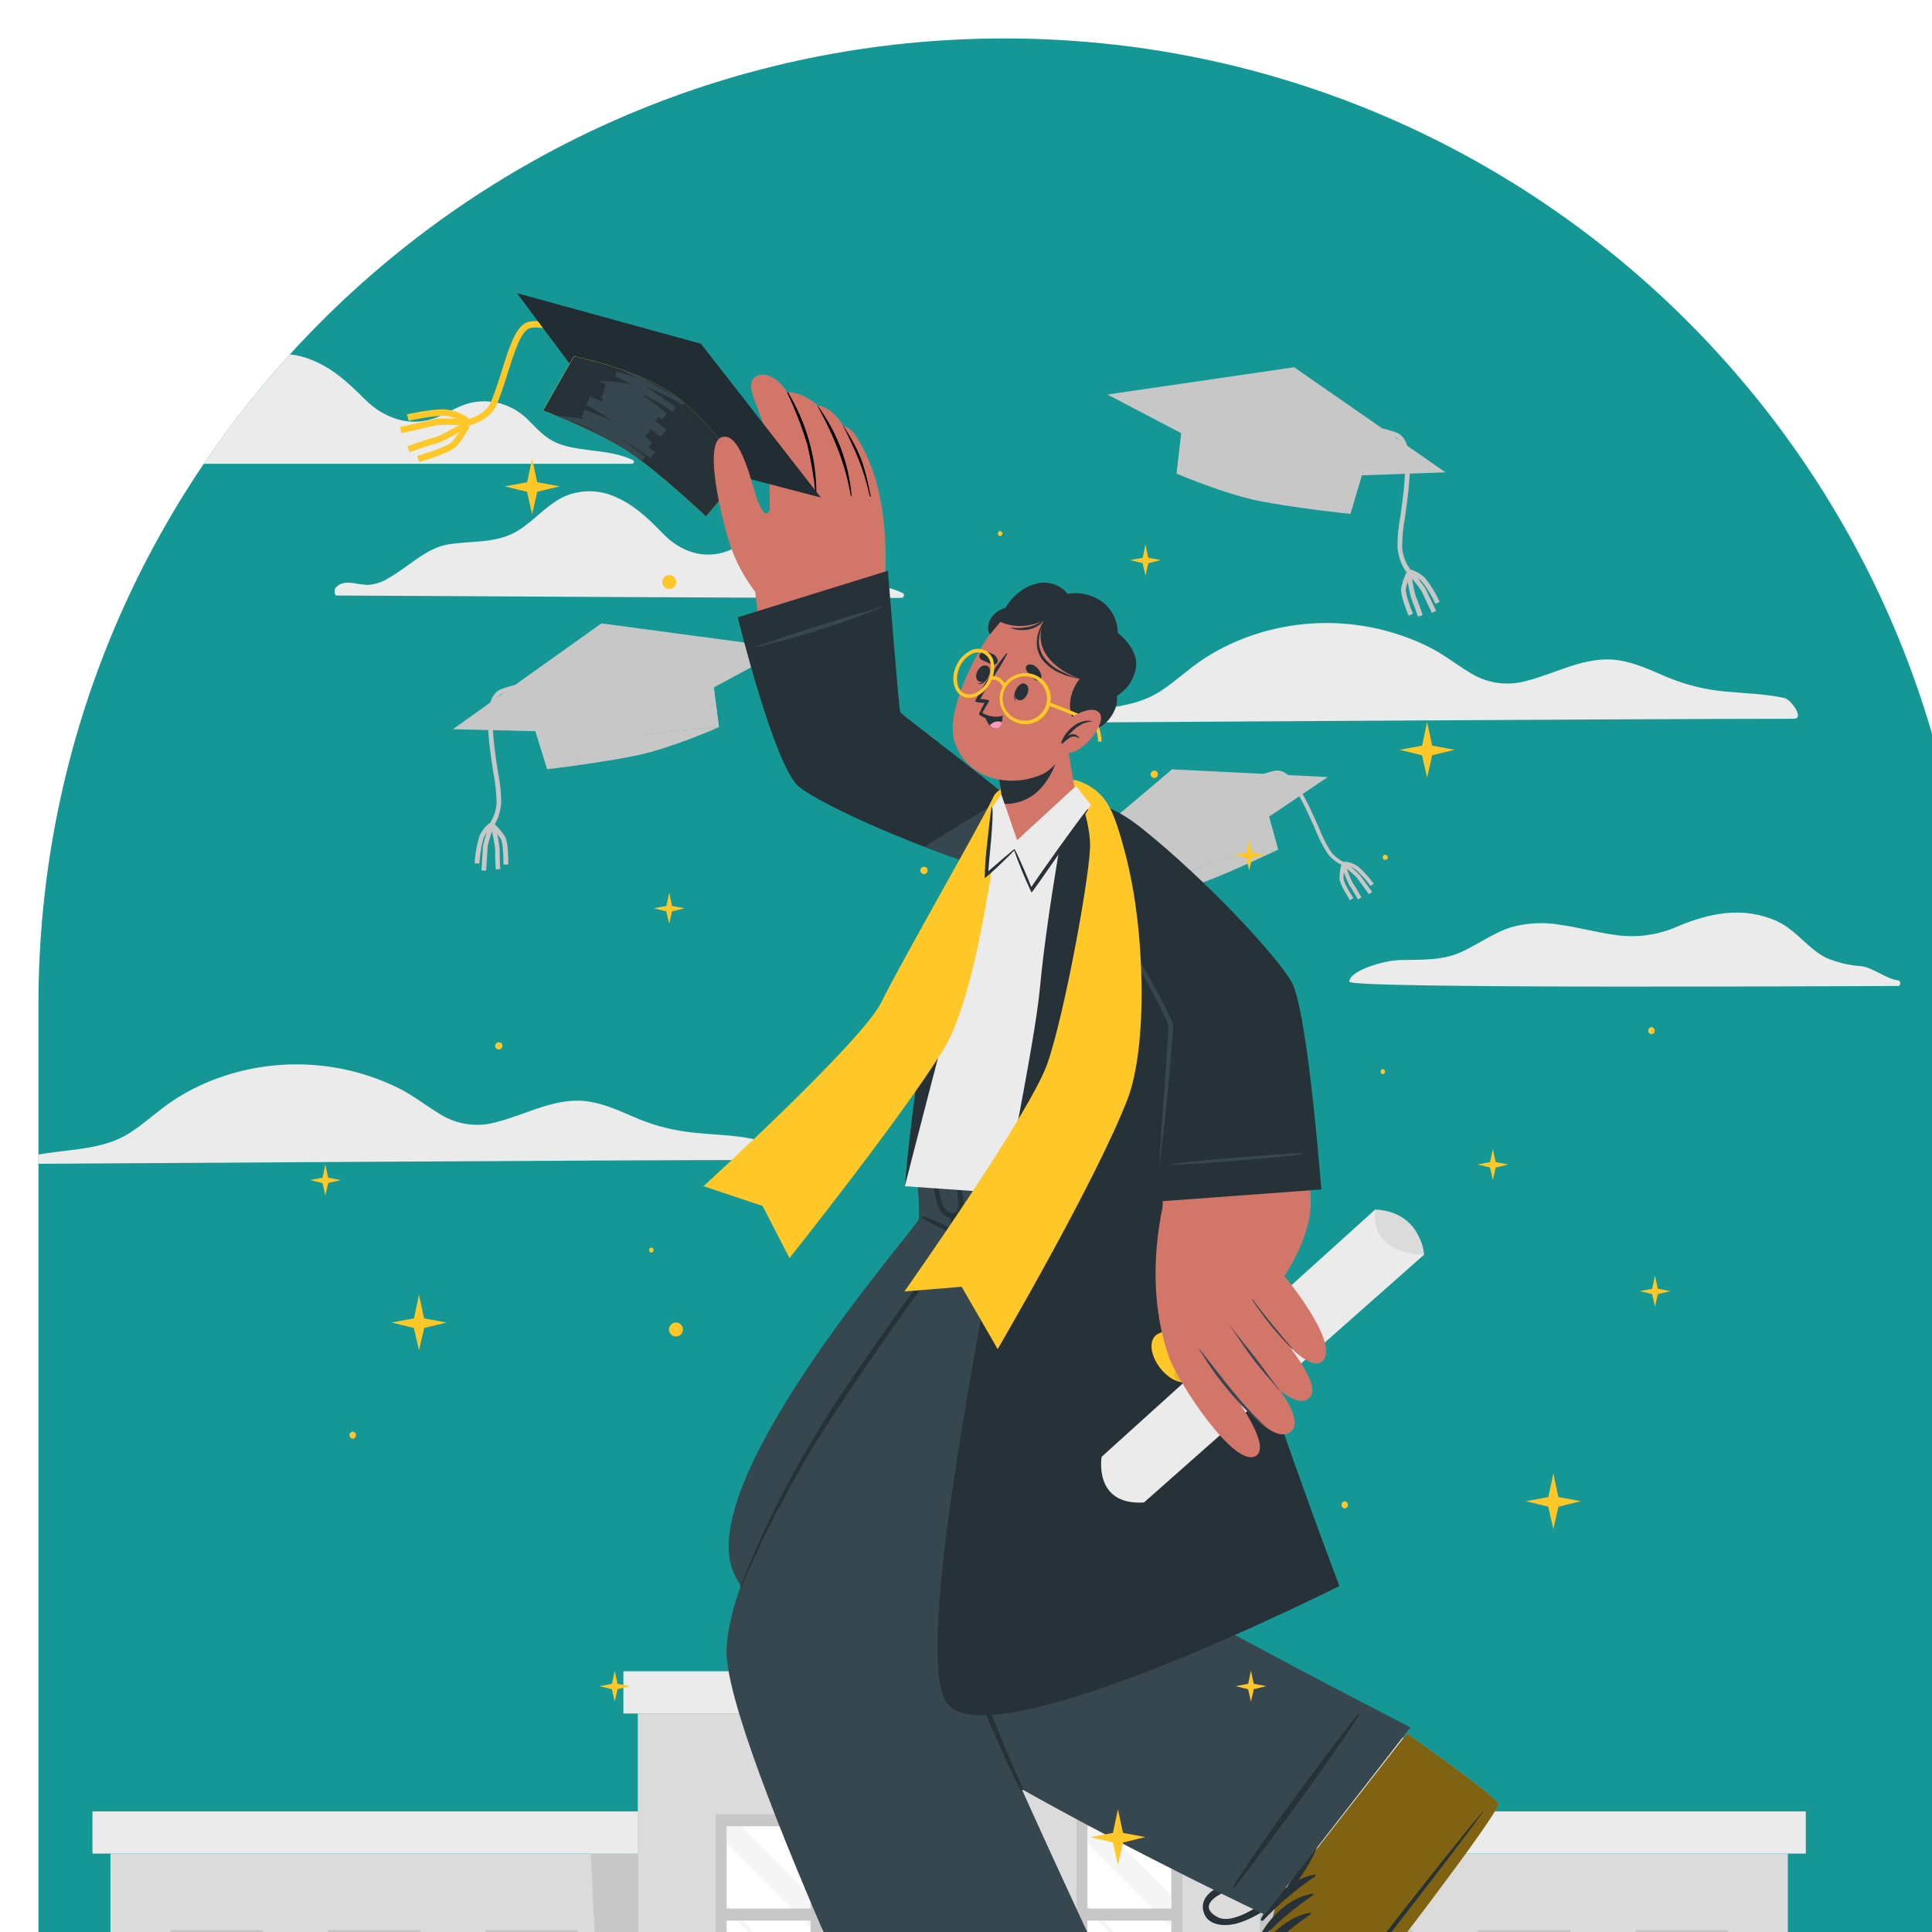 <svg width="402" height="402" viewBox="0 0 402 402" fill="none" xmlns="http://www.w3.org/2000/svg">
<g filter="url(#filter0_i_528_8441)">
<g clip-path="url(#clip0_528_8441)">
<path d="M0 201C0 89.991 89.991 0 201 0C312.009 0 402 89.991 402 201V402H0V201Z" fill="#159895"/>
<path d="M386.97 197.156C387.512 197.156 387.562 196.081 386.97 196.002C384.415 195.677 381.86 193.389 379.306 193.043C376.779 192.877 374.298 192.287 371.967 191.297C368.17 189.394 365.802 185.577 361.867 183.742C354.962 180.526 347.861 181.907 341.153 184.728C337.179 186.511 332.788 187.156 328.469 186.593C324.523 186.099 320.726 185.014 316.82 184.462C313.343 183.825 309.766 183.993 306.365 184.955C302.853 186.09 299.845 188.289 296.501 189.887C292.161 191.988 287.861 191.633 283.185 191.771C279.812 191.87 272.759 194 272.759 196.269C272.759 197.798 380.282 197.156 386.97 197.156Z" fill="#EBEBEB"/>
<path d="M-4.515 234.184C0.189 234.184 117.714 233.365 150.915 233.365C153.233 233.365 150.303 229.341 149.021 229.065C144.937 228.167 140.686 228.128 136.534 227.694C132.443 227.309 128.433 226.312 124.638 224.735C121.373 223.354 118.118 221.776 114.577 221.214C107.742 220.138 101.755 223.847 95.324 225.475C93.377 226.039 91.334 226.19 89.326 225.916C87.318 225.643 85.389 224.951 83.665 223.887C80.706 222.111 78.003 219.941 74.906 218.402C68.97 215.481 62.494 213.817 55.885 213.515C49.276 213.213 42.675 214.279 36.497 216.647C33.55 217.776 30.733 219.217 28.093 220.947C24.967 222.999 22.264 225.623 19.118 227.654C12.154 232.162 3.553 230.692 -4.042 233.277C-4.456 233.395 -4.93 234.184 -4.515 234.184Z" fill="#EBEBEB"/>
<path d="M209.8 142.374C214.505 142.374 332.04 141.555 365.23 141.555C367.558 141.555 364.619 137.531 363.337 137.255C359.253 136.357 355.002 136.268 350.859 135.884C346.768 135.5 342.758 134.503 338.964 132.924C335.699 131.544 332.434 129.965 328.893 129.403C322.058 128.328 316.07 132.037 309.649 133.664C307.701 134.225 305.658 134.372 303.65 134.095C301.642 133.818 299.714 133.123 297.99 132.056C295.031 130.281 292.329 128.111 289.232 126.572C283.295 123.651 276.82 121.987 270.211 121.685C263.601 121.383 257.001 122.449 250.823 124.817C247.88 125.948 245.066 127.39 242.429 129.117C239.292 131.169 236.59 133.792 233.453 135.824C226.489 140.332 217.879 138.862 210.293 141.447C209.859 141.585 209.396 142.374 209.8 142.374Z" fill="#EBEBEB"/>
<path d="M61.995 115.91C68.219 115.91 172.999 116.601 179.578 116.393C180.052 116.393 180.308 115.683 179.845 115.407C175.692 113.355 170.967 113.77 166.667 112.31C164.132 111.462 162.573 109.795 160.808 107.891C159.346 106.231 157.461 105 155.353 104.33C153.43 103.757 151.39 103.696 149.435 104.153C147.314 104.656 145.49 105.869 143.438 106.638C138.408 108.542 133.515 106.737 129.915 103.009C126.956 99.941 123.997 97.09 120.052 95.394C118.406 94.649 116.625 94.251 114.82 94.225C113.014 94.2 111.222 94.547 109.557 95.246C105.71 96.982 103.076 100.483 99.466 102.594C95.186 105.1 90.066 104.508 85.342 105.257C80.617 106.007 76.987 109.992 72.835 112.29C71.47 113.179 69.886 113.671 68.258 113.71C67.334 113.631 66.416 113.503 65.506 113.326C64.086 113.148 62.724 113.188 61.768 114.381C61.531 114.697 61.58 115.91 61.995 115.91Z" fill="#EBEBEB"/>
<path d="M209.938 390.058C214.476 390.058 290.977 390.561 295.751 390.403C296.097 390.403 296.284 389.89 295.939 389.723C292.911 388.214 289.468 388.519 286.322 387.454C284.632 386.781 283.154 385.667 282.041 384.229C280.984 383.024 279.621 382.127 278.096 381.635C276.689 381.21 275.196 381.162 273.765 381.496C272.271 382.013 270.808 382.619 269.386 383.311C265.707 384.702 262.136 383.38 259.522 380.668C257.362 378.429 255.232 376.308 252.292 375.105C251.091 374.561 249.79 374.27 248.472 374.251C247.153 374.233 245.845 374.486 244.628 374.996C241.817 376.269 239.894 378.823 237.26 380.362C234.134 382.187 230.356 381.753 226.953 382.335C223.55 382.917 220.847 385.797 217.819 387.464C216.83 388.084 215.692 388.425 214.525 388.45C213.863 388.388 213.204 388.293 212.552 388.164C212.07 388.032 211.561 388.034 211.079 388.17C210.598 388.305 210.162 388.569 209.82 388.934C209.603 389.16 209.632 390.058 209.938 390.058Z" fill="#EBEBEB"/>
<path d="M-6.518 88.499H123.405C123.938 88.499 124.125 87.937 123.602 87.69C118.947 85.51 113.739 86.073 108.916 84.564C106.085 83.676 104.319 81.871 102.317 79.799C100.662 77.989 98.544 76.666 96.192 75.972C94.039 75.376 91.767 75.352 89.603 75.903C87.255 76.515 85.243 77.876 83.004 78.803C77.471 81.032 72.006 79.139 67.933 75.095C64.579 71.751 61.275 68.614 56.767 66.868C54.925 66.083 52.941 65.685 50.939 65.699C48.937 65.712 46.959 66.137 45.128 66.947C40.906 68.92 38.066 72.865 34.11 75.331C29.415 78.202 23.724 77.669 18.506 78.616C13.288 79.563 8.929 81.812 4.381 84.455C2.889 85.442 1.158 86.008 -0.629 86.093C-1.616 86.093 -2.671 85.826 -3.687 85.718C-5.275 85.56 -6.774 85.639 -7.81 86.98C-8.066 87.325 -9.575 88.499 -6.518 88.499Z" fill="#EBEBEB"/>
<path d="M285.118 111.59C285.04 111.521 283.225 109.834 282.781 105.968C282.767 103.777 282.968 101.59 283.382 99.438C284.241 93.332 285.543 84.1 282.14 82.907C273.45 79.849 259.73 80.806 259.601 80.816L259.522 79.829C260.095 79.829 273.578 78.843 282.465 81.97C286.628 83.43 285.365 92.376 284.349 99.566C283.961 101.635 283.76 103.735 283.747 105.839C283.853 107.691 284.567 109.456 285.779 110.86L285.118 111.59Z" fill="#C7C7C7"/>
<path d="M290.682 117.656C289.933 115.998 288.989 114.435 287.87 113C287.161 112.313 286.294 111.808 285.345 111.531L285.582 110.544C286.695 110.873 287.711 111.469 288.541 112.28C289.741 113.796 290.751 115.452 291.55 117.212L290.682 117.656Z" fill="#C7C7C7"/>
<path d="M285.099 120.112C284.911 119.668 283.313 115.792 283.54 114.391C283.776 113.277 284.133 112.192 284.606 111.156L285.493 111.55C285.07 112.503 284.74 113.494 284.507 114.509C284.369 115.358 285.355 118.139 285.996 119.698L285.099 120.112Z" fill="#C7C7C7"/>
<path d="M289.932 119.53L287.732 114.884C286.899 113.665 285.958 112.523 284.921 111.472L285.641 110.791C286.738 111.921 287.728 113.149 288.6 114.46C289.084 115.447 290.79 119.076 290.81 119.106L289.932 119.53Z" fill="#C7C7C7"/>
<path d="M287.042 120.299C287.042 120.299 286.055 117.439 285.661 116.551C285.182 114.827 284.852 113.065 284.675 111.284L285.661 111.166C285.823 112.834 286.133 114.484 286.588 116.097C287.052 117.084 287.979 119.855 288.018 119.974L287.042 120.299Z" fill="#C7C7C7"/>
<path d="M255.883 91.616L222.426 74.088L261.278 68.417L292.753 90.275L255.883 91.616Z" fill="#C7C7C7"/>
<path d="M236.836 90.551L238.099 79.543C238.099 79.543 250.142 77.067 258.585 79.03C267.029 80.993 276.34 87.562 276.34 87.562L272.976 98.915C272.976 98.915 262.225 93.914 255.37 92.464C248.515 91.014 236.836 90.551 236.836 90.551Z" fill="#C7C7C7"/>
<path d="M236.836 90.551C237.546 90.551 248.673 91.113 255.33 92.523C261.988 93.934 272.641 98.797 272.967 98.915L276.35 87.523C276.35 87.523 267.029 80.954 258.595 78.991C250.162 77.028 238.109 79.504 238.109 79.504L236.836 90.551Z" fill="#C7C7C7"/>
<path d="M267.532 95.286L267.137 96.075C265.914 95.572 264.661 95.088 263.409 94.674C262.462 94.404 261.505 94.168 260.538 93.964C258.829 93.373 257.087 92.882 255.321 92.494C254.206 92.257 252.963 92.04 251.661 91.853L254.916 92.267C253.792 92.031 252.667 91.833 251.533 91.666L251.651 90.512H251.711C253.821 90.64 255.922 90.827 258.023 91.113L257.402 90.946L254.62 90.522C253.348 90.344 252.056 90.176 250.774 90.028L250.872 88.519H250.981L252.667 88.638L252.588 87.651C253.249 87.562 253.851 87.523 254.482 87.484H254.591V85.965H255.429C254.374 85.807 253.308 85.688 252.233 85.629L252.312 83.844H252.421C253.328 83.893 254.226 83.962 255.123 84.031L255.202 82.986L254.384 82.936V81.457C256.516 81.5 258.642 81.698 260.746 82.049C258.538 81.179 256.209 80.656 253.841 80.5L253.9 79.326H254.019C254.532 79.326 255.005 79.405 255.567 79.464H255.646C257.451 79.642 259.256 79.869 261.041 80.204C259.154 79.525 257.231 78.948 255.281 78.478L256.021 78.567C256.88 78.675 257.732 78.826 258.576 79.02C259.118 79.149 259.68 79.297 260.233 79.454C261.674 79.888 263.09 80.402 264.474 80.993C265.273 81.329 266.062 81.684 266.831 82.049C266.854 82.056 266.878 82.056 266.9 82.049L266.614 82.66C265.473 82.268 264.31 81.939 263.133 81.674C263.557 81.891 263.981 82.127 264.395 82.374C265.813 83.347 267.176 84.398 268.479 85.521L266.96 85.037L266.358 86.181L265.815 87.592L265.431 87.484L265.194 87.957C266.023 88.243 266.831 88.559 267.63 88.943L267.009 90.591C265.164 90.106 263.289 89.743 261.397 89.505C263.172 90.107 264.908 90.778 266.644 91.478L266.003 92.978C265.756 92.869 265.5 92.78 265.243 92.691C267.058 93.865 269.189 95.404 270.274 96.153L264.73 93.984C263.794 93.622 262.831 93.335 261.85 93.125C263.073 93.54 264.287 93.984 265.49 94.457C266.167 94.684 266.827 94.961 267.463 95.286H267.532Z" fill="#C7C7C7"/>
<path d="M236.836 90.551C236.836 90.551 246.769 94.812 254.078 96.252C261.387 97.692 272.621 98.915 272.967 98.915C272.641 98.767 262.117 93.904 255.37 92.484C248.623 91.064 237.615 90.511 236.876 90.511L236.836 90.551Z" fill="#C7C7C7"/>
<path d="M94.041 164.744C94.12 164.675 95.896 162.979 96.29 159.142C96.277 156.975 96.052 154.815 95.62 152.691C94.692 146.655 93.292 137.531 96.655 136.298C105.217 133.181 118.809 133.96 118.947 133.97L119.006 132.984C118.444 132.984 105.079 132.185 96.32 135.381C92.217 136.88 93.568 145.718 94.663 152.829C95.07 154.873 95.294 156.95 95.334 159.033C95.243 160.869 94.55 162.623 93.361 164.024L94.041 164.744Z" fill="#C7C7C7"/>
<path d="M91.753 171.669C91.841 169.872 92.135 168.091 92.631 166.362C93.031 165.468 93.64 164.684 94.406 164.074L93.844 163.294C92.927 164 92.205 164.927 91.743 165.987C91.186 167.821 90.855 169.715 90.757 171.629L91.753 171.669Z" fill="#C7C7C7"/>
<path d="M97.76 171.905C97.76 171.432 97.809 167.279 97.089 166.076C96.463 165.137 95.739 164.267 94.929 163.482L94.249 164.182C94.988 164.91 95.65 165.713 96.221 166.579C96.655 167.299 96.774 170.219 96.754 171.886L97.76 171.905Z" fill="#C7C7C7"/>
<path d="M93.154 173.168C93.154 173.168 93.39 169.174 93.469 168.089C93.787 166.661 94.232 165.264 94.801 163.916L93.893 163.551C93.293 164.995 92.827 166.49 92.503 168.019C92.424 169.114 92.187 173.07 92.177 173.109L93.154 173.168Z" fill="#C7C7C7"/>
<path d="M96.093 172.813C96.093 172.813 95.906 169.854 95.984 168.867C95.813 167.099 95.483 165.349 94.998 163.64L94.061 163.886C94.53 165.499 94.86 167.149 95.047 168.818C94.959 169.864 95.146 172.763 95.156 172.902L96.093 172.813Z" fill="#C7C7C7"/>
<path d="M122.754 144.613L155.669 126.869L117.142 121.71L86.229 143.735L122.754 144.613Z" fill="#C7C7C7"/>
<path d="M141.594 143.301L140.173 132.451C140.173 132.451 128.219 130.143 119.874 132.185C111.529 134.227 102.376 140.845 102.376 140.845L105.858 152.09C105.858 152.09 116.451 147.01 123.218 145.491C129.984 143.972 141.594 143.301 141.594 143.301Z" fill="#C7C7C7"/>
<path d="M141.594 143.301C140.883 143.301 129.846 143.991 123.297 145.461C116.747 146.931 106.272 151.882 105.947 152.04L102.465 140.796C102.465 140.796 111.628 134.187 119.963 132.135C128.298 130.084 140.173 132.451 140.173 132.451L141.594 143.301Z" fill="#C7C7C7"/>
<path d="M111.263 148.381H111.214L111.569 149.22C112.772 148.707 114.005 148.233 115.248 147.779C116.175 147.513 117.122 147.267 118.069 147.05C119.754 146.444 121.474 145.937 123.218 145.531C124.322 145.274 125.555 145.057 126.838 144.85C125.763 144.988 124.697 145.136 123.622 145.304C124.727 145.047 125.841 144.85 126.956 144.663L126.828 143.528C124.727 143.686 122.656 143.903 120.584 144.209C120.781 144.14 120.989 144.091 121.196 144.031L123.938 143.578C125.2 143.39 126.483 143.203 127.745 143.045L127.627 141.556H127.518L125.851 141.704L125.92 140.717C125.269 140.638 124.668 140.609 124.036 140.579H123.987V139.05H123.159C124.214 138.883 125.269 138.764 126.325 138.685L126.226 136.92H126.118C125.22 136.979 124.332 137.058 123.445 137.147L123.356 136.101L124.165 136.042L124.115 134.582C122.005 134.654 119.902 134.874 117.822 135.243C119.994 134.357 122.29 133.811 124.628 133.625L124.549 132.461H124.392C123.879 132.461 123.405 132.55 122.863 132.619H122.784C120.998 132.807 119.213 133.063 117.448 133.408C119.307 132.713 121.204 132.12 123.129 131.633L122.399 131.731C121.55 131.846 120.707 132.004 119.874 132.205C119.341 132.343 118.789 132.491 118.246 132.659C116.826 133.107 115.43 133.63 114.064 134.227C113.275 134.572 112.496 134.937 111.737 135.302H111.677L111.963 135.904C113.088 135.511 114.234 135.182 115.396 134.917C114.972 135.134 114.567 135.371 114.163 135.628C112.768 136.608 111.427 137.665 110.149 138.794L111.648 138.301L112.259 139.415L112.812 140.796L113.196 140.688L113.433 141.151C112.614 141.447 111.815 141.773 111.026 142.138L111.658 143.765C113.48 143.259 115.336 142.88 117.211 142.631C115.455 143.242 113.749 143.933 112.042 144.682L112.693 146.162C112.94 146.063 113.196 145.955 113.453 145.866C111.668 147.05 109.626 148.608 108.521 149.358L113.995 147.069C114.918 146.7 115.867 146.403 116.836 146.182C115.633 146.609 114.439 147.063 113.256 147.543C112.579 147.773 111.92 148.05 111.283 148.371L111.263 148.381Z" fill="#C7C7C7"/>
<path d="M141.594 143.301C141.594 143.301 131.809 147.641 124.589 149.16C117.369 150.679 106.272 152.011 105.917 152.05C106.243 151.892 116.609 146.951 123.267 145.471C129.925 143.992 140.854 143.351 141.564 143.311L141.594 143.301Z" fill="#C7C7C7"/>
<path d="M272.345 172.418C270.654 171.929 269.174 170.887 268.143 169.459C267.163 167.896 266.331 166.245 265.658 164.528C263.547 159.754 260.351 152.533 257.362 153.204C249.758 154.901 240.338 161.716 240.239 161.785L239.756 161.115C240.141 160.839 249.412 154.131 257.185 152.395C260.834 151.577 263.931 158.57 266.417 164.232C267.065 165.894 267.861 167.495 268.794 169.015C269.701 170.296 271.004 171.242 272.503 171.708L272.345 172.418Z" fill="#C7C7C7"/>
<path d="M277.159 176.344C276.264 175.092 275.228 173.946 274.071 172.931C273.376 172.466 272.576 172.182 271.743 172.103L271.793 171.274C272.775 171.37 273.717 171.709 274.535 172.261C275.777 173.328 276.884 174.543 277.829 175.881L277.159 176.344Z" fill="#C7C7C7"/>
<path d="M272.907 179.313C272.69 178.978 270.747 176.009 270.708 174.816C270.734 173.852 270.857 172.894 271.073 171.955L271.882 172.142C271.679 173.01 271.564 173.896 271.536 174.786C271.536 175.516 272.819 177.666 273.608 178.86L272.907 179.313Z" fill="#C7C7C7"/>
<path d="M276.843 178.06C276.843 178.06 274.821 175.308 274.269 174.559C273.384 173.674 272.42 172.871 271.388 172.162L271.872 171.491C272.973 172.247 273.997 173.109 274.929 174.066C275.492 174.815 277.484 177.547 277.504 177.577L276.843 178.06Z" fill="#C7C7C7"/>
<path d="M274.564 179.165C274.564 179.165 273.322 176.936 272.819 176.275C272.136 174.919 271.571 173.507 271.132 172.053L271.921 171.797C272.324 173.155 272.845 174.475 273.479 175.742C274.022 176.452 275.235 178.642 275.284 178.701L274.564 179.165Z" fill="#C7C7C7"/>
<path d="M242.38 171.156L210.51 173.533L235.87 152.08L268.262 153.687L242.38 171.156Z" fill="#C7C7C7"/>
<path d="M228.225 178.909L224.201 170.446C224.201 170.446 231.747 163.265 238.691 160.898C245.635 158.53 255.271 159.083 255.271 159.083L257.944 168.779C257.944 168.779 247.982 170.002 242.409 172.034C236.836 174.066 228.225 178.909 228.225 178.909Z" fill="#C7C7C7"/>
<path d="M228.225 178.908C232.798 176.314 237.529 174.008 242.389 172.004C247.874 170.031 257.609 168.788 257.915 168.749L255.242 159.053C255.242 159.053 245.605 158.511 238.661 160.878C231.717 163.245 224.171 170.426 224.171 170.426L228.225 178.908Z" fill="#C7C7C7"/>
<path d="M252.391 168.572L252.46 169.321C251.365 169.509 250.251 169.726 249.156 169.982C248.357 170.219 247.568 170.475 246.779 170.751C245.287 171.098 243.815 171.526 242.37 172.034C241.462 172.359 240.476 172.764 239.411 173.217C240.249 172.823 241.097 172.428 241.946 172.053C241.028 172.389 240.131 172.754 239.243 173.129L238.819 172.251C240.397 171.402 241.985 170.594 243.622 169.864L243.1 170.021L240.92 170.959C239.933 171.402 238.947 171.856 237.961 172.33L237.369 171.205L238.631 170.534L238.128 169.854C238.562 169.499 238.977 169.193 239.42 168.867L238.73 167.763H238.799L239.322 167.418C238.493 167.773 237.675 168.177 236.876 168.601L236.146 167.279H236.215C236.895 166.905 237.566 166.55 238.247 166.204L237.832 165.415L237.221 165.741L236.58 164.666C238.132 163.747 239.747 162.939 241.413 162.249C239.444 162.608 237.544 163.274 235.781 164.222L235.298 163.344H235.386C235.761 163.137 236.156 162.939 236.55 162.752H236.609C237.99 162.071 239.391 161.42 240.821 160.858C239.154 161.218 237.507 161.67 235.889 162.21L236.452 161.933C237.132 161.628 237.813 161.351 238.493 161.115C238.937 160.967 239.401 160.819 239.874 160.691C241.102 160.359 242.347 160.092 243.603 159.892C244.333 159.773 245.062 159.684 245.773 159.596H245.842L245.901 160.158C244.9 160.386 243.912 160.669 242.942 161.006C243.346 161.006 243.751 160.947 244.165 160.947C245.619 161.009 247.068 161.154 248.505 161.381L247.203 161.716L247.272 162.801L247.518 164.054L247.193 164.143V164.587C247.913 164.429 248.643 164.301 249.383 164.192L249.669 165.662C248.127 166.132 246.62 166.712 245.161 167.398C246.7 167.033 248.248 166.737 249.827 166.49L250.044 167.852L249.363 167.99C251.198 167.99 253.387 168.197 254.531 168.226L249.531 169.104C248.698 169.259 247.88 169.483 247.084 169.775C248.14 169.518 249.215 169.301 250.29 169.104C250.883 168.956 251.487 168.854 252.095 168.798L252.391 168.572Z" fill="#C7C7C7"/>
<path d="M228.225 178.909C228.225 178.909 237.26 177.518 243.159 175.289C249.057 173.06 257.668 168.897 257.954 168.769C257.648 168.769 247.913 170.022 242.429 172.024C237.568 174.028 232.838 176.334 228.265 178.929L228.225 178.909Z" fill="#C7C7C7"/>
<path d="M124.707 348.533H254.226V493.3H124.707V348.533Z" fill="#DBDBDB"/>
<path d="M121.709 339.744H257.205V348.533H121.709V339.744Z" fill="#EBEBEB"/>
<path d="M215.994 369.502H237.99V403.591H215.994V369.502Z" fill="#C7C7C7"/>
<path d="M218.263 371.998H235.722V401.096H218.263V371.998Z" fill="white"/>
<g opacity="0.5">
<path d="M218.253 372.008V375.598L235.722 393.067V386.428L221.301 372.008H218.253Z" fill="#EBEBEB"/>
<path d="M218.253 393.58V396.894L222.465 401.105H225.789L218.253 393.58Z" fill="#EBEBEB"/>
<path d="M229.843 372.008L235.722 377.886V374.562L233.177 372.008H229.843Z" fill="#EBEBEB"/>
<path d="M218.253 388.362V389.437L229.932 401.106H230.997L218.253 388.362Z" fill="#EBEBEB"/>
</g>
<path d="M215.994 389.121H237.99V391.617H215.994V389.121Z" fill="#C7C7C7"/>
<path d="M178.464 369.502H200.459V403.591H178.464V369.502Z" fill="#C7C7C7"/>
<path d="M180.732 371.998H198.191V401.096H180.732V371.998Z" fill="white"/>
<g opacity="0.5">
<path d="M180.732 372.008V375.598L198.191 393.067V386.428L183.77 372.008H180.732Z" fill="#EBEBEB"/>
<path d="M180.732 393.58V396.894L184.934 401.105H188.258L180.732 393.58Z" fill="#EBEBEB"/>
<path d="M192.312 372.008L198.191 377.886V374.562L195.646 372.008H192.312Z" fill="#EBEBEB"/>
<path d="M180.732 388.362V389.437L192.401 401.106H193.466L180.732 388.362Z" fill="#EBEBEB"/>
</g>
<path d="M178.464 389.121H200.459V391.617H178.464V389.121Z" fill="#C7C7C7"/>
<path d="M140.933 369.502H162.928V403.591H140.933V369.502Z" fill="#C7C7C7"/>
<path d="M143.201 371.998H160.66V401.096H143.201V371.998Z" fill="white"/>
<g opacity="0.5">
<path d="M143.192 372.008V375.598L160.66 393.067V386.428L146.239 372.008H143.192Z" fill="#EBEBEB"/>
<path d="M143.192 393.58V396.894L147.403 401.105H150.727L143.192 393.58Z" fill="#EBEBEB"/>
<path d="M154.781 372.008L160.66 377.886V374.562L158.115 372.008H154.781Z" fill="#EBEBEB"/>
<path d="M143.192 388.362V389.437L154.86 401.106H155.935L143.192 388.362Z" fill="#EBEBEB"/>
</g>
<path d="M140.933 389.121H162.928V391.617H140.933V389.121Z" fill="#C7C7C7"/>
<path d="M254.226 377.689H364.007V493.3H254.226V377.689Z" fill="#DBDBDB"/>
<path d="M264.05 377.689H254.226V493.3H258.576L264.05 377.689Z" fill="#C7C7C7"/>
<path d="M332.306 393.58H351.54V423.387H332.306V393.58Z" fill="#C7C7C7"/>
<path d="M334.288 395.759H349.557V421.197H334.288V395.759Z" fill="white"/>
<g opacity="0.5">
<path d="M334.288 395.759V398.906L349.567 414.175V408.365L336.952 395.759H334.288Z" fill="#EBEBEB"/>
<path d="M344.418 395.759L349.567 400.898V397.998L347.338 395.759H344.418Z" fill="#EBEBEB"/>
</g>
<path d="M299.5 393.58H318.734V423.387H299.5V393.58Z" fill="#C7C7C7"/>
<path d="M301.482 395.759H316.751V421.197H301.482V395.759Z" fill="white"/>
<g opacity="0.5">
<path d="M301.472 395.759V398.906L316.751 414.175V408.365L304.145 395.759H301.472Z" fill="#EBEBEB"/>
<path d="M311.612 395.759L316.751 400.898V397.998L314.522 395.759H311.612Z" fill="#EBEBEB"/>
</g>
<path d="M266.683 393.58H285.917V423.387H266.683V393.58Z" fill="#C7C7C7"/>
<path d="M268.666 395.759H283.935V421.197H268.666V395.759Z" fill="white"/>
<g opacity="0.5">
<path d="M268.666 395.759V398.906L283.935 414.175V408.365L271.329 395.759H268.666Z" fill="#EBEBEB"/>
<path d="M278.796 395.759L283.935 400.898V397.998L281.706 395.759H278.796Z" fill="#EBEBEB"/>
</g>
<path d="M254.226 368.901H367.746V377.689H254.226V368.901Z" fill="#EBEBEB"/>
<path d="M124.766 493.3H14.985L14.985 377.689H124.766L124.766 493.3Z" fill="#DBDBDB"/>
<path d="M114.932 377.689H124.756V493.3H120.407L114.932 377.689Z" fill="#C7C7C7"/>
<path d="M46.676 423.377H27.442L27.442 393.57H46.676V423.377Z" fill="#C7C7C7"/>
<path d="M44.694 421.197H29.425L29.425 395.759H44.694V421.197Z" fill="white"/>
<g opacity="0.5">
<path d="M44.694 395.759V398.906L29.415 414.175V408.365L42.031 395.759H44.694Z" fill="#EBEBEB"/>
<path d="M34.564 395.759L29.415 400.898V397.998L31.644 395.759H34.564Z" fill="#EBEBEB"/>
</g>
<path d="M79.493 423.377H60.258L60.258 393.57H79.493V423.377Z" fill="#C7C7C7"/>
<path d="M77.51 421.197H62.241V395.759H77.51V421.197Z" fill="white"/>
<g opacity="0.5">
<path d="M77.5 395.759V398.906L62.231 414.175V408.365L74.837 395.759H77.5Z" fill="#EBEBEB"/>
<path d="M67.37 395.759L62.231 400.898V397.998L64.46 395.759H67.37Z" fill="#EBEBEB"/>
</g>
<path d="M112.299 423.377H93.065V393.57H112.299V423.377Z" fill="#C7C7C7"/>
<path d="M110.316 421.197H95.047V395.759H110.316V421.197Z" fill="white"/>
<g opacity="0.5">
<path d="M110.316 395.759V398.906L95.047 414.175V408.365L107.653 395.759H110.316Z" fill="#EBEBEB"/>
<path d="M100.186 395.759L95.047 400.898V397.998L97.276 395.759H100.186Z" fill="#EBEBEB"/>
</g>
<path d="M124.756 377.689H11.237L11.237 368.901H124.756V377.689Z" fill="#EBEBEB"/>
<path d="M144.888 329.338V339.734H234.035V329.338H218.253C218.253 329.338 210.54 317.502 189.452 317.502C168.363 317.502 160.65 329.338 160.65 329.338H144.888Z" fill="#DBDBDB"/>
<path d="M257.55 428.161C259.7 426.79 302.735 370.351 303.08 367.244C303.139 366.888 292.171 358.731 292.171 358.731C287.86 355.21 245.595 332.297 245.595 332.297L217.849 369.66L258.921 389.328C258.921 389.328 255.962 399.31 253.821 408.306C252.47 413.849 251.385 418.731 251.365 420.043C251.316 423.505 255.38 429.532 257.55 428.161Z" fill="#F4F4F4"/>
<path d="M257.55 428.151C259.7 426.79 302.735 370.361 303.08 367.244C303.139 366.889 292.171 358.731 292.171 358.731C290.75 357.587 285.266 354.322 278.441 350.466L251.513 385.777L258.921 389.328C258.921 389.328 255.962 399.31 253.821 408.316C252.47 413.859 251.375 418.741 251.365 420.053C251.316 423.506 255.38 429.532 257.55 428.151Z" fill="#EBEBEB"/>
<path d="M257.49 428.437C259.68 426.977 303.474 370.577 303.77 367.382C303.908 366.159 284.852 352.793 284.753 352.705L256.632 388.697L257.254 389.16C257.254 389.16 250.911 416.67 250.951 420.231C250.99 423.791 255.311 429.897 257.49 428.437Z" fill="#FFC727"/>
<path opacity="0.5" d="M257.49 428.437C259.68 426.977 303.474 370.577 303.77 367.382C303.908 366.159 284.852 352.793 284.753 352.705L256.632 388.697L257.254 389.16C257.254 389.16 250.911 416.67 250.951 420.231C250.99 423.791 255.311 429.897 257.49 428.437Z" fill="black"/>
<path d="M255.804 426.1C262.955 416.414 292.694 378.015 300.496 368.98C300.555 368.901 300.614 368.98 300.555 369.029C293.65 378.784 263.626 416.936 255.962 426.238C255.794 426.386 255.656 426.307 255.804 426.1Z" fill="#263238"/>
<path d="M254.354 391.271C256.563 386.99 260.686 382.858 265.569 382.059C265.766 382.059 265.805 382.305 265.667 382.394C261.734 385.074 258.097 388.166 254.817 391.616C254.767 391.661 254.702 391.686 254.635 391.689C254.567 391.691 254.501 391.67 254.447 391.63C254.393 391.59 254.354 391.532 254.337 391.467C254.32 391.402 254.326 391.333 254.354 391.271Z" fill="#263238"/>
<path d="M253.89 395.227C256.09 390.946 260.223 386.813 265.105 386.024C265.293 386.024 265.332 386.261 265.204 386.349C261.266 389.028 257.628 392.123 254.354 395.582C254.301 395.619 254.237 395.639 254.171 395.638C254.106 395.637 254.043 395.615 253.991 395.575C253.94 395.535 253.902 395.48 253.884 395.417C253.865 395.355 253.868 395.288 253.89 395.227Z" fill="#263238"/>
<path d="M253.417 399.191C255.626 394.911 259.749 390.778 264.632 389.989C264.819 389.989 264.859 390.225 264.73 390.314C260.796 392.998 257.159 396.093 253.88 399.547C253.827 399.584 253.763 399.604 253.698 399.603C253.633 399.601 253.57 399.579 253.518 399.54C253.466 399.5 253.428 399.445 253.41 399.382C253.392 399.32 253.394 399.253 253.417 399.191Z" fill="#263238"/>
<path d="M242.429 389.812C241.541 386.774 244.579 384.742 247.104 384.199C251.452 383.337 255.951 383.64 260.144 385.077C260.162 385.082 260.179 385.092 260.193 385.106C260.207 385.12 260.217 385.136 260.223 385.155C260.229 385.173 260.23 385.193 260.227 385.212C260.223 385.231 260.215 385.249 260.203 385.264C260.286 385.317 260.355 385.39 260.403 385.476C260.451 385.562 260.476 385.659 260.476 385.758C260.476 385.856 260.451 385.953 260.403 386.039C260.355 386.126 260.286 386.198 260.203 386.251C256.652 388.46 253.141 391.252 249.037 392.307C246.65 392.85 243.257 392.682 242.429 389.812ZM254.166 388.46C255.932 387.415 257.638 386.3 259.443 385.324C256.91 385.075 254.365 384.96 251.819 384.978C250.587 385 249.358 385.106 248.14 385.294C246.266 385.629 240.693 388.362 245.309 390.887C247.844 392.277 252.056 389.703 254.166 388.46Z" fill="#263238"/>
<path d="M266.545 374.809C265.47 378.912 262.6 382.404 260.42 385.925C260.368 386.009 260.295 386.077 260.209 386.125C260.122 386.173 260.025 386.198 259.927 386.198C259.828 386.198 259.731 386.173 259.645 386.125C259.559 386.077 259.486 386.009 259.434 385.925C259.418 385.937 259.399 385.945 259.379 385.948C259.359 385.952 259.339 385.951 259.32 385.945C259.301 385.939 259.283 385.929 259.269 385.915C259.254 385.902 259.243 385.885 259.236 385.866C257.838 381.663 257.566 377.167 258.447 372.826C259.019 370.301 261.071 367.283 264.099 368.19C267.009 369.019 267.176 372.412 266.545 374.809ZM265.194 371.051C262.708 366.425 259.927 371.978 259.582 373.852C259.383 375.066 259.268 376.292 259.236 377.521C259.206 380.069 259.305 382.617 259.532 385.156C260.519 383.351 261.653 381.654 262.708 379.898C263.961 377.797 266.565 373.605 265.194 371.051Z" fill="#263238"/>
<path d="M255.182 390.384L285.483 351.423C285.483 351.423 196.109 305.596 195.853 299.767C195.725 296.808 227.17 269.338 233.226 251.741C237.093 240.487 227.821 225.455 227.821 225.455L181.768 224.143C181.768 224.143 183.642 243.278 183.139 245.725C182.823 247.352 136.78 299.244 144.483 318.843C153.982 342.822 255.182 390.384 255.182 390.384Z" fill="#37474F"/>
<path d="M248.564 384.534C249.205 383.311 256.553 372.698 258.25 370.341C261.673 365.665 265.105 360.99 268.607 356.384C270.441 353.977 274.347 348.809 274.653 348.592C274.683 348.573 274.719 348.565 274.754 348.569C274.789 348.574 274.822 348.59 274.847 348.615C274.872 348.64 274.888 348.672 274.892 348.708C274.896 348.743 274.889 348.778 274.87 348.809C271.724 353.632 268.39 358.327 265.066 363.032C261.742 367.737 249.994 383.489 248.83 384.732C248.672 384.801 248.475 384.712 248.564 384.534Z" fill="#263238"/>
<path d="M185.398 488.654C187.785 487.737 240.505 442.956 241.462 439.977C241.64 438.577 236.629 431.238 230.109 422.351L209.218 378.389L174.696 406.431L194.423 450.867C194.423 450.867 189.57 460.069 185.644 468.453C183.218 473.622 181.176 478.189 180.9 479.471C180.249 482.854 183.03 489.581 185.398 488.654Z" fill="#F4F4F4"/>
<path d="M190.063 452.366L230.08 419.284C230.08 419.284 191.089 337.13 190.921 330.748C190.704 322.246 237.753 287.595 242.093 261.032C244.234 247.983 236.057 225.681 236.057 225.681L184.658 224.182C184.658 224.182 183.928 238.682 186.808 246.405C187.351 247.855 191.197 249.512 191.197 249.512C191.197 249.512 144.582 307.283 143.172 335.039C142.225 353.77 190.063 452.366 190.063 452.366Z" fill="#37474F"/>
<path d="M184.036 245.073C185.401 245.476 186.722 246.011 187.982 246.671C189.297 247.329 190.592 248.026 191.868 248.762C194.353 250.269 196.75 251.916 199.049 253.694C199.064 253.704 199.075 253.721 199.079 253.739C199.083 253.758 199.079 253.777 199.069 253.793C199.058 253.808 199.042 253.819 199.023 253.823C199.005 253.827 198.986 253.823 198.97 253.812C196.504 252.254 193.939 250.853 191.375 249.463L187.666 247.49C186.383 246.88 185.135 246.198 183.928 245.448C183.741 245.33 183.849 245.024 184.036 245.073Z" fill="#263238"/>
<path d="M185.674 230.771C186.137 233.336 186.522 235.92 187.074 238.475C187.331 239.648 187.578 240.842 187.933 241.986C188.238 242.972 188.722 244.057 189.797 244.343C191.04 244.669 191.474 243.623 191.434 242.578C191.363 241.404 191.228 240.235 191.03 239.076C190.862 237.755 190.685 236.423 190.527 235.131C190.458 234.46 190.004 231.333 189.994 231.294C189.984 231.254 189.994 231.166 190.073 231.107C190.091 231.095 190.111 231.089 190.132 231.089C190.153 231.089 190.174 231.095 190.191 231.107C190.548 231.968 190.803 232.869 190.951 233.789C191.217 235.022 191.474 236.255 191.7 237.498C191.927 238.741 192.144 239.974 192.361 241.207C192.614 242.131 192.631 243.105 192.411 244.038C192.268 244.477 191.988 244.858 191.611 245.125C191.234 245.391 190.781 245.529 190.32 245.517L190.438 245.774C190.527 246.03 190.586 246.296 190.665 246.563C190.744 246.829 190.813 247.095 190.872 247.372C190.882 247.503 190.882 247.635 190.872 247.766C190.872 247.914 190.872 248.052 190.872 248.2C190.881 248.25 190.872 248.302 190.845 248.346C190.819 248.39 190.777 248.422 190.728 248.437C190.679 248.451 190.626 248.447 190.58 248.425C190.534 248.404 190.497 248.366 190.477 248.318C190.418 248.18 190.329 248.072 190.26 247.944C190.191 247.807 190.141 247.661 190.112 247.51C190.043 247.253 189.984 246.997 189.935 246.73C189.886 246.464 189.826 246.208 189.797 245.951C189.787 245.794 189.787 245.635 189.797 245.478C189.27 245.394 188.776 245.169 188.367 244.827C187.695 244.167 187.226 243.328 187.015 242.41C186.7 241.335 186.483 240.23 186.256 239.126C185.663 236.413 185.31 233.654 185.2 230.88C185.186 230.817 185.197 230.751 185.231 230.696C185.266 230.642 185.32 230.603 185.383 230.589C185.446 230.574 185.512 230.585 185.566 230.62C185.621 230.654 185.659 230.708 185.674 230.771Z" fill="#263238"/>
<path d="M191.168 334.131C190.517 332.504 189.738 330.827 190.29 329.062C190.842 327.296 206.072 310.853 207.758 308.96C207.837 308.871 207.985 308.96 207.906 309.068C206.486 310.715 193.002 326.615 191.977 328.253C191.516 328.92 191.265 329.71 191.257 330.521C191.382 331.53 191.676 332.51 192.125 333.421L194.423 339.221C195.991 343.107 197.55 346.984 199.177 350.85C201.022 355.22 202.846 359.885 204.868 364.176C205.026 364.511 204.533 364.699 204.355 364.393C200.114 356.749 191.987 336.153 191.168 334.131Z" fill="#263238"/>
<path d="M191.197 249.512C184.017 256.89 174.666 271.064 168.807 279.517C162.903 288.048 157.628 296.998 153.025 306.296C150.451 311.524 148.172 316.86 146.022 322.275C146.022 322.384 146.15 322.433 146.19 322.325C150.265 312.806 154.957 303.564 160.236 294.657C165.453 285.78 186.65 254.73 191.75 249.956C191.986 249.699 191.464 249.236 191.197 249.512Z" fill="#263238"/>
<path d="M209.386 232.705C209.386 232.596 209.553 232.616 209.573 232.705C210.135 236.847 210.461 241.148 212.463 244.916C214.298 248.368 217.504 250.597 220.995 252.155C223.029 253.026 225.106 253.79 227.219 254.444C227.367 254.493 227.338 254.73 227.17 254.7C223.224 253.872 219.18 252.945 215.728 250.755C212.039 248.368 210.145 244.561 209.534 240.29C209.222 237.773 209.172 235.231 209.386 232.705Z" fill="#263238"/>
<path d="M204.464 174.115C185.388 169.183 161.33 159.714 156.606 152.701C152.789 147.049 149.277 116.709 149.139 115.081C148.833 111.047 175.248 104.735 175.771 109.035C176.491 114.697 177.25 139.316 178.68 140.776C180.111 142.236 192.263 151.685 206.259 162.328C215.935 169.676 216.29 177.143 204.464 174.115Z" fill="#D3766A"/>
<path d="M176.175 113.336C176.589 103.196 175.958 91.803 170.119 82.758C169.493 81.734 168.541 80.949 167.416 80.529C164.871 76.416 162.169 76.387 162.169 76.387C158.618 73.28 155.846 73.625 155.846 73.625C155.846 73.625 152.808 68.831 149.603 70.183C146.002 71.701 150.984 78.132 151.575 83.35C152.877 95.305 151.575 114.411 151.575 117.873L176.175 113.336Z" fill="#D3766A"/>
<path d="M161.705 94.871C161.365 91.37 160.785 87.896 159.969 84.475C158.839 80.787 157.441 77.187 155.787 73.704C155.783 73.683 155.785 73.661 155.794 73.641C155.803 73.622 155.819 73.606 155.838 73.596C155.856 73.586 155.878 73.582 155.899 73.586C155.921 73.589 155.94 73.599 155.955 73.615C159.833 80.019 161.879 87.364 161.873 94.851C161.873 95.019 161.725 95.048 161.705 94.871Z" fill="black"/>
<path d="M169.024 95.127C168.393 91.734 167.249 85.787 162.041 76.387C162.041 76.387 162.041 76.318 162.1 76.387C166.159 81.853 168.615 88.343 169.192 95.127C169.212 95.315 169.073 95.354 169.024 95.127Z" fill="black"/>
<path d="M172.97 95.197C171.677 89.466 170.139 86.023 167.387 80.519C167.387 80.519 167.387 80.45 167.446 80.519C171.224 86.438 171.924 89.032 173.167 95.216C173.216 95.384 173.019 95.413 172.97 95.197Z" fill="black"/>
<path d="M88.389 80.756C88.597 80.756 93.706 80.125 95.412 76.041C96.27 74.01 96.99 71.711 97.691 69.492C99.072 65.113 100.502 60.615 102.386 60.23C104.122 59.895 108.393 60.408 118.878 64.738C125.22 67.352 130.852 70.153 130.911 70.183L131.503 68.999C130.576 68.535 108.679 57.685 102.139 58.928C99.486 59.431 98.066 63.86 96.428 69.088C95.738 71.287 95.018 73.556 94.199 75.529C92.789 78.892 88.281 79.474 88.281 79.474L88.389 80.756Z" fill="#FFC727"/>
<path d="M77.046 79.553C77.105 79.553 82.511 78.29 84.868 78.567C86.286 78.761 87.638 79.288 88.814 80.105L89.622 79.06C88.24 78.062 86.629 77.428 84.937 77.215C82.353 76.909 76.888 78.202 76.662 78.202L77.046 79.553Z" fill="#FFC727"/>
<path d="M79.177 88.134C79.838 87.947 85.657 86.28 87.068 84.781C88.11 83.513 89.019 82.141 89.78 80.687L88.606 80.076C87.904 81.433 87.061 82.712 86.091 83.893C85.243 84.81 81.159 86.201 78.851 86.852L79.177 88.134Z" fill="#FFC727"/>
<path d="M75.508 82.147C75.567 82.147 81.189 80.825 82.748 80.49C84.88 80.335 87.023 80.371 89.149 80.598L89.267 79.277C88.745 79.277 84.089 78.833 82.461 79.198C80.834 79.563 75.261 80.845 75.212 80.855L75.508 82.147Z" fill="#FFC727"/>
<path d="M77.214 86.092C77.214 86.092 81.297 84.593 82.698 84.297C84.099 84.001 89.031 81.062 89.603 80.736L88.912 79.602C86.851 80.855 83.438 82.798 82.442 83.005C80.952 83.321 76.948 84.79 76.77 84.85L77.214 86.092Z" fill="#FFC727"/>
<path d="M123.671 85.293L162.8 95.522L137.845 63.524L99.575 53L123.671 85.293Z" fill="#263238"/>
<g opacity="0.1">
<path d="M123.671 85.293L162.8 95.522L137.845 63.524L99.575 53L123.671 85.293Z" fill="black"/>
</g>
<path d="M138.891 99.467L146.594 90.166C146.594 90.166 139.453 78.813 131.523 73.654C123.593 68.496 111.391 66.119 111.391 66.119L104.99 77.383C104.99 77.383 117.043 82.068 123.356 86.359C129.668 90.649 138.891 99.467 138.891 99.467Z" fill="#FFC727"/>
<path d="M138.891 99.467C138.329 98.925 129.491 90.59 123.385 86.398C117.28 82.206 105.394 77.521 105.029 77.412L111.431 66.148C111.431 66.148 123.642 68.525 131.572 73.684C139.502 78.842 146.634 90.195 146.634 90.195L138.891 99.467Z" fill="#263238"/>
<path d="M112.476 80.342C111.752 80.022 111.008 79.752 110.247 79.533H110.296C112.269 80.401 114.597 81.506 116.875 82.611C118.611 83.488 120.318 84.406 121.807 85.333C122.35 85.658 122.863 85.984 123.346 86.319C124.046 86.793 124.796 87.305 125.555 87.917H125.605L126.246 87.039C124.457 85.612 122.629 84.254 120.762 82.966L121.353 83.281C122.202 83.814 123.04 84.376 123.869 84.928C125.023 85.708 126.167 86.497 127.281 87.286L128.337 86.092C127.844 85.718 127.35 85.323 126.857 84.958L127.646 84.208C127.173 83.676 126.729 83.222 126.246 82.729L127.36 81.496L126.69 80.874C127.676 81.516 128.583 82.196 129.491 82.916L130.694 81.437L130.556 81.328C129.816 80.736 129.077 80.154 128.337 79.592L129.017 78.704L129.728 79.267L130.763 78.073L130.684 78.004C128.98 76.536 127.174 75.191 125.279 73.98C127.647 74.865 129.864 76.113 131.848 77.679L131.927 77.59L131.986 77.521L132.055 77.432L132.174 77.294L132.47 76.929L132.519 76.87L132.568 76.801C132.075 76.406 131.582 76.031 131.059 75.666C129.501 74.513 127.903 73.408 126.246 72.392C128.843 73.461 131.364 74.707 133.791 76.12C133.808 76.124 133.824 76.124 133.841 76.12H133.9C134.048 76.436 134.215 76.12 134.275 75.805L133.86 75.459C133.525 75.183 133.19 74.927 132.874 74.67L132.746 74.582C132.006 74.147 131.247 73.733 130.487 73.329C128.672 72.343 126.857 71.356 125.013 70.37C123.78 69.857 122.557 69.383 121.363 68.979C122.35 69.482 123.336 70.025 124.322 70.577C123.03 70.096 121.713 69.684 120.377 69.344H120.298L120.002 70.33C121.181 70.83 122.33 71.397 123.444 72.027C122.961 71.899 122.458 71.78 121.975 71.692C120.15 71.445 118.312 71.303 116.471 71.267L118.029 71.968L117.684 73.299L117.112 74.799L117.497 74.996L117.339 75.528C116.481 75.173 115.603 74.848 114.715 74.542L114.025 76.298C115.839 77.225 117.586 78.28 119.252 79.454C117.408 78.655 115.544 77.945 113.63 77.284L113.058 78.931C113.334 79.03 113.601 79.138 113.877 79.257C111.588 78.882 108.837 78.616 107.396 78.409L113.423 80.598C114.426 80.986 115.399 81.447 116.333 81.979C115.06 81.427 113.778 80.914 112.476 80.431V80.342Z" fill="#37474F"/>
<path d="M152.217 97.82C151.773 99.448 150.915 99.221 149.751 96.459C148.587 93.697 146.338 81.802 142.254 82.936C138.171 84.07 142.343 100.513 143.872 105.267C145.555 110.245 148.363 114.768 152.078 118.484C152.069 115.091 152.157 104.478 152.217 97.82Z" fill="#D3766A"/>
<path d="M176.757 110.751L145.509 120.447C145.509 120.447 153.094 151.389 158.214 155.67C163.333 159.95 189.452 171.343 203.586 174.193C217.721 177.044 215.107 169.775 208.182 163.344C201.258 156.913 179.627 140.766 179.332 140.223C179.036 139.681 176.757 110.751 176.757 110.751Z" fill="#263238"/>
<path d="M152.552 125.428C153.597 125.063 154.633 124.669 155.689 124.333L162.268 122.232C164.457 121.535 166.657 120.851 168.866 120.181C171.066 119.51 173.315 118.918 175.505 118.208C175.603 118.208 175.662 118.326 175.564 118.356C173.404 119.155 171.283 120.052 169.113 120.832C166.943 121.611 164.684 122.37 162.445 123.081C160.206 123.791 158.046 124.432 155.837 125.053C154.722 125.369 153.588 125.616 152.473 125.902C151.358 126.188 150.313 126.493 149.208 126.691C149.195 126.686 149.184 126.677 149.177 126.665C149.169 126.654 149.165 126.64 149.165 126.627C149.165 126.613 149.169 126.599 149.177 126.588C149.184 126.576 149.195 126.568 149.208 126.562C150.283 126.148 151.428 125.813 152.552 125.428Z" fill="#37474F"/>
<path d="M184.342 168.197C190.599 170.68 197.036 172.684 203.596 174.194C217.75 177.044 215.126 169.775 208.202 163.344C206.594 161.864 204.207 159.852 201.456 157.623L184.342 168.197Z" fill="#37474F"/>
<path d="M245.27 243.387L180.278 238.82C180.278 238.82 185.21 193.23 198.329 162.16C202.195 152.967 214.111 151.212 221.932 162.229C238.464 185.438 245.22 244.264 245.27 243.387Z" fill="#EBEBEB"/>
<path d="M214.702 155.887C214.702 155.887 209.988 180.299 208.36 197.787C206.18 221.144 179.943 332.425 188.929 346.214C197.273 359.037 270.688 322.009 270.688 322.009C270.688 322.009 252.48 273.934 251.947 265.944C251.513 258.636 241.62 166.608 214.702 155.887Z" fill="#263238"/>
<path d="M248.337 270.324C247.775 270.324 246.414 255.864 249.323 253.675C252.233 251.485 258.664 255.746 258.723 259.908C258.723 263.548 249.965 270.295 248.337 270.324Z" fill="#FFC727"/>
<path opacity="0.1" d="M249.037 269.831C248.692 270.067 253.792 257.265 257.51 258.073C258.733 258.35 260.43 262.029 249.037 269.831Z" fill="black"/>
<path d="M248.929 269.555C248.929 268.993 234.499 267.306 232.24 270.107C229.981 272.908 234.094 279.478 238.266 279.626C241.906 279.783 248.86 271.192 248.929 269.555Z" fill="#FFC727"/>
<path opacity="0.1" d="M248.416 270.265C248.672 269.919 235.731 274.723 236.461 278.451C236.698 279.684 240.348 281.45 248.416 270.265Z" fill="black"/>
<path d="M221.222 295.121C221.222 295.121 219.447 305.28 230.03 304.629L288.285 253.092C288.285 253.092 288.206 245.29 278.105 243.702L221.222 295.121Z" fill="#EBEBEB"/>
<path d="M250.953 267.425L260.699 278.08L256.333 282.074L246.586 271.419L250.953 267.425Z" fill="#FFC727"/>
<path d="M288.285 253.092C288.285 253.092 277.129 253.359 278.105 243.702C278.105 243.702 286.983 243.347 288.285 253.092Z" fill="#DBDBDB"/>
<path d="M226.874 163.422C234.272 167.733 257.451 190.508 260.657 199.484C264.306 209.84 264.168 237.192 264.73 242.509C265.135 246.316 236.215 251.593 234.577 247.953C232.279 242.864 236.816 214.555 236.876 206.26C236.876 203.064 222.13 179.115 218.746 173.148C211.862 161.055 218.618 158.619 226.874 163.422Z" fill="#D3766A"/>
<path d="M234.548 240.615C234.548 240.615 229.36 257.876 235.288 274.497C237.004 279.33 248.781 297.627 253.308 294.944C257.402 292.507 245.536 277.939 245.536 277.939C245.536 277.939 256.208 293.721 260.607 289.864C265.007 286.007 249.402 271.35 249.402 271.35C249.402 271.35 260.736 287.309 264.642 282.634C267.601 279.103 254.216 265.008 254.216 265.008C254.216 265.008 264.079 278.649 267.236 275.148C270.767 271.281 259.236 257.502 259.236 257.502C265.855 247.244 265.589 240.102 263.182 234.204C262.649 232.971 234.548 240.615 234.548 240.615Z" fill="#D3766A"/>
<path d="M241.492 272.721C242.685 274.615 243.869 276.548 245.22 278.333C246.572 280.119 247.992 281.855 249.501 283.512C251.435 285.705 253.612 287.671 255.991 289.371C251.987 286.047 247.055 279.734 245.704 277.949C244.352 276.163 242.912 274.447 241.561 272.672C241.531 272.622 241.472 272.681 241.492 272.721Z" fill="#37474F"/>
<path d="M247.854 267.73C249.471 270.078 250.99 272.484 252.717 274.763C254.443 277.041 256.267 279.053 258.132 281.204C258.28 281.362 258.319 281.204 258.132 281.066C256.346 278.836 254.877 276.647 253.121 274.398C251.365 272.149 249.521 269.979 247.854 267.681C247.883 267.651 247.824 267.691 247.854 267.73Z" fill="#37474F"/>
<path d="M252.539 262.453C254.935 266.129 257.705 269.547 260.805 272.652C260.953 272.81 260.982 272.652 260.805 272.465C257.994 269.131 255.764 266.546 252.628 262.374C252.618 262.315 252.49 262.374 252.539 262.453Z" fill="#37474F"/>
<path d="M232.555 242.035L266.93 239.5C266.93 239.5 264.069 201.92 260.706 196.229C257.343 190.538 242.952 175.091 229.813 164.537C216.675 153.983 211.763 160.769 217.977 172.852C224.191 184.935 235.248 203.775 235.623 205.205C235.998 206.635 232.555 242.035 232.555 242.035Z" fill="#263238"/>
<path d="M235.771 234.381C235.633 234.381 235.633 234.253 235.771 234.233C240.348 233.562 245.013 233.247 249.58 232.842C251.868 232.655 254.147 232.468 256.484 232.3L259.917 232.053C261.014 231.935 262.119 231.905 263.221 231.965C263.32 231.965 263.31 232.073 263.221 232.093C262.192 232.324 261.147 232.476 260.094 232.546L256.672 232.872C254.334 233.079 251.996 233.286 249.659 233.474C245.033 233.839 240.387 234.292 235.771 234.381Z" fill="#37474F"/>
<path d="M233.246 234.855C234.439 225.179 235.485 215.414 236.077 205.678V205.166L235.919 204.613C233.75 200.029 231.344 195.561 228.709 191.228C226.154 186.878 223.56 182.558 220.818 178.317C222.603 181.641 226.223 188.279 228.048 191.583C230.099 195.46 233.335 200.904 234.952 204.879L235.071 205.235C235.071 205.669 235.071 206.142 235.071 206.596C235.071 207.799 234.785 210.995 234.706 212.238C234.203 218.945 233.552 228.138 233.196 234.855H233.246Z" fill="#37474F"/>
<path d="M224.142 183.959C222.985 182.869 221.904 181.703 220.906 180.467C221.137 181.26 221.55 181.989 222.111 182.595C222.673 183.201 223.368 183.668 224.142 183.959Z" fill="#37474F"/>
<path d="M201.633 156.982C201.633 156.982 194.018 188.032 191.769 195.282C189.521 202.532 180.278 238.82 180.278 238.82C180.278 238.82 185.398 172.704 201.633 156.982Z" fill="#263238"/>
<path d="M218.677 155.552C212.601 151.784 200.055 154.723 198.773 157.653C196.938 161.835 179.282 192.53 175.386 200.549C171.49 208.568 138.378 238.82 138.378 238.82L150.668 242.923L156.271 253.773C156.271 253.773 179.627 224.459 188.209 210.531C196.612 196.851 199.512 159.31 201.456 157.653C203.399 155.996 212.305 154.052 214.446 155.266C216.586 156.479 218.559 162.367 218.815 167.447C219.072 172.527 213.598 202.788 209.938 213.283C206.279 223.778 180.18 260.727 180.18 260.727L192.095 259.741L199.591 272.711C199.591 272.711 220.186 237.498 226.637 220.632C230.75 209.9 230.415 185.813 226.164 169.686C223.747 160.464 222.327 157.81 218.677 155.552Z" fill="#FFC727"/>
<path d="M203.754 167.072C207.068 167.763 213.805 163.699 216.014 158.945C216.162 158.619 215.462 155.325 214.801 151.29C214.406 148.844 214.022 146.102 213.864 143.577C213.864 143.064 198.289 148.509 198.289 148.509C199.4 151.605 200.129 154.824 200.459 158.096C200.473 158.446 200.457 158.795 200.41 159.142C200.41 159.142 200.41 159.24 200.41 159.309C200.213 161.262 200.223 166.342 203.754 167.072Z" fill="#D3766A"/>
<path d="M200.41 159.083C200.405 159.138 200.405 159.195 200.41 159.25C200.948 159.294 201.489 159.294 202.028 159.25C211.329 158.432 213.025 146.605 213.302 143.626C210.52 144.208 198.289 148.469 198.289 148.469C199.4 151.565 200.128 154.785 200.459 158.057C200.472 158.4 200.455 158.743 200.41 159.083Z" fill="#263238"/>
<path d="M221.824 130.538C221.696 136.456 213.795 150.916 208.863 153.106C201.712 156.282 192.539 153.786 190.477 145.777C188.505 138.004 199.118 119.293 204.385 117.557C212.177 115.013 222.041 121.858 221.824 130.538Z" fill="#D3766A"/>
<path d="M203.872 134.838C203.872 134.838 203.872 134.927 203.872 134.966C203.3 135.952 202.817 137.166 203.537 137.984C202.511 137.284 203.172 135.676 203.872 134.838Z" fill="#263238"/>
<path d="M205.273 134.276C206.94 135.016 205.332 138.3 203.783 137.62C202.235 136.939 203.921 133.655 205.273 134.276Z" fill="#263238"/>
<path d="M197.895 132.125C197.895 132.125 197.796 132.125 197.776 132.125C197.313 133.112 196.603 134.266 195.518 134.157C195.518 134.157 195.458 134.157 195.518 134.217C196.701 134.66 197.619 133.181 197.895 132.125Z" fill="#263238"/>
<path d="M197.51 130.617C195.932 129.699 194.196 132.915 195.656 133.773C197.116 134.631 198.832 131.396 197.51 130.617Z" fill="#263238"/>
<path d="M207.354 133.437C206.959 133.102 206.654 132.737 206.298 132.372C205.874 132.045 205.569 131.588 205.431 131.07C205.419 130.899 205.464 130.73 205.558 130.587C205.653 130.444 205.792 130.337 205.953 130.281C206.289 130.226 206.634 130.258 206.954 130.376C207.274 130.494 207.558 130.692 207.778 130.952C208.3 131.421 208.627 132.068 208.695 132.767C208.703 132.926 208.665 133.083 208.585 133.221C208.505 133.358 208.386 133.469 208.244 133.54C208.102 133.612 207.942 133.64 207.784 133.621C207.625 133.603 207.476 133.539 207.354 133.437Z" fill="#263238"/>
<path d="M196.169 129.245C196.622 129.502 197.076 129.66 197.54 129.867C197.994 130.147 198.526 130.275 199.059 130.232C199.222 130.184 199.364 130.084 199.464 129.946C199.564 129.809 199.616 129.642 199.611 129.472C199.556 129.134 199.409 128.817 199.187 128.556C198.964 128.295 198.674 128.1 198.348 127.993C197.743 127.672 197.041 127.584 196.376 127.746C196.222 127.791 196.084 127.879 195.98 128C195.875 128.121 195.808 128.27 195.786 128.429C195.764 128.587 195.788 128.749 195.856 128.894C195.924 129.039 196.033 129.161 196.169 129.245Z" fill="#263238"/>
<path d="M200.617 141.171C200.163 141.449 199.655 141.629 199.127 141.701C198.599 141.772 198.062 141.733 197.55 141.585C197.098 141.462 196.666 141.277 196.267 141.033C196.19 140.995 196.117 140.948 196.05 140.894C195.981 140.894 195.912 140.806 195.843 140.746C195.795 140.709 195.76 140.658 195.742 140.599C195.725 140.541 195.725 140.479 195.744 140.421C195.758 140.385 195.778 140.351 195.804 140.322L195.853 140.234C196.218 139.444 196.839 138.261 196.839 138.261C196.484 138.261 194.709 138.202 194.926 137.807C196.747 134.311 198.915 131.007 201.396 127.944C201.414 127.925 201.437 127.914 201.463 127.911C201.488 127.909 201.513 127.915 201.534 127.929C201.555 127.943 201.571 127.964 201.578 127.988C201.585 128.013 201.584 128.039 201.574 128.062C199.907 131.297 197.688 134.217 195.971 137.432C196.607 137.45 197.237 137.553 197.845 137.738C197.944 137.827 196.534 139.948 196.405 140.322C197.014 140.701 197.694 140.952 198.402 141.06C199.111 141.169 199.834 141.132 200.528 140.954C200.666 141.013 200.716 141.121 200.617 141.171Z" fill="#263238"/>
<path d="M196.928 140.865C197.075 141.631 197.414 142.347 197.915 142.946C198.201 143.262 198.581 143.476 199 143.558C199.917 143.745 200.302 143.005 200.469 142.295C200.548 141.915 200.584 141.528 200.578 141.141C199.363 141.437 198.085 141.34 196.928 140.865Z" fill="#263238"/>
<path d="M197.954 142.946C198.24 143.262 198.621 143.476 199.039 143.557C199.956 143.745 200.341 143.005 200.509 142.295C200.072 142.101 199.582 142.06 199.119 142.178C198.655 142.296 198.245 142.566 197.954 142.946Z" fill="#FF9CBD"/>
<path d="M217.701 143.814C213.686 142.187 213.923 136.554 216.655 133.27C216.655 133.27 205.648 129.581 209.218 121.029C207.83 121.766 206.293 122.182 204.722 122.245C203.152 122.308 201.587 122.017 200.144 121.394L198.013 123.969C197.106 123.14 197.451 119.569 201.199 118.474C201.199 118.474 203.408 114.421 207.67 113.434C208.839 113.129 210.072 113.167 211.221 113.543C212.37 113.919 213.387 114.617 214.15 115.555C216.59 115.139 219.096 115.683 221.143 117.074C222.2 117.821 223.063 118.809 223.66 119.957C224.257 121.105 224.571 122.379 224.576 123.673C224.576 123.673 229.221 127.154 228.314 131.218C228.086 132.375 227.617 133.471 226.937 134.435C226.257 135.399 225.382 136.208 224.369 136.811C224.369 136.811 224.96 138.862 222.781 141.654C221.37 143.439 218.914 144.287 217.701 143.814Z" fill="#263238"/>
<path d="M209.8 120.408C209.408 121.032 209.078 121.692 208.814 122.38C208.535 123.082 208.34 123.813 208.232 124.56C208.012 126.013 208.346 127.495 209.169 128.713C210.046 129.903 211.191 130.87 212.513 131.534C213.193 131.84 213.854 132.205 214.554 132.52C215.255 132.836 215.975 133.023 216.685 133.309C215.945 133.142 215.215 132.944 214.475 132.767C213.736 132.589 213.045 132.224 212.325 131.948C210.903 131.299 209.666 130.306 208.725 129.058C207.851 127.726 207.53 126.106 207.827 124.541C208.127 123.019 208.805 121.597 209.8 120.408Z" fill="#263238"/>
<path d="M202.126 122.587C203.441 122.756 204.775 122.703 206.072 122.43C206.708 122.291 207.322 122.065 207.896 121.759C208.492 121.444 209.048 121.06 209.553 120.615C209.191 121.209 208.707 121.72 208.133 122.114C207.538 122.523 206.867 122.808 206.16 122.952C205.475 123.108 204.769 123.151 204.069 123.081C203.399 123.026 202.742 122.859 202.126 122.587Z" fill="#263238"/>
<path d="M203.596 142.393C204.537 142.717 205.549 142.77 206.519 142.546C207.488 142.323 208.375 141.832 209.079 141.13C209.784 140.427 210.277 139.541 210.502 138.572C210.728 137.603 210.678 136.591 210.356 135.649C210.035 134.708 209.456 133.875 208.685 133.246C207.915 132.617 206.983 132.217 205.996 132.092C205.009 131.966 204.007 132.12 203.103 132.536C202.199 132.951 201.43 133.612 200.883 134.443C200.113 135.622 199.84 137.057 200.125 138.436C200.409 139.815 201.228 141.025 202.402 141.802C202.774 142.047 203.175 142.246 203.596 142.393ZM206.831 133.003C207.177 133.135 207.508 133.304 207.818 133.506C208.794 134.162 209.483 135.167 209.744 136.314C210.004 137.461 209.818 138.664 209.221 139.678C208.625 140.692 207.664 141.44 206.535 141.769C205.405 142.098 204.193 141.984 203.145 141.45C202.097 140.915 201.293 140.001 200.896 138.893C200.5 137.786 200.541 136.569 201.012 135.491C201.482 134.413 202.346 133.555 203.428 133.093C204.51 132.63 205.727 132.598 206.831 133.003Z" fill="#FFC727"/>
<path d="M192.628 137.037C194.551 137.698 196.968 136.327 198.181 133.832C198.773 132.646 198.983 131.305 198.782 129.995C198.729 129.427 198.53 128.882 198.204 128.414C197.878 127.945 197.437 127.569 196.923 127.321C196.41 127.073 195.84 126.962 195.271 126.998C194.701 127.034 194.151 127.217 193.673 127.529C192.519 128.185 191.598 129.185 191.04 130.389C189.767 133.033 190.339 135.952 192.302 136.899L192.628 137.037ZM196.395 127.854L196.652 127.963C197.051 128.178 197.392 128.486 197.648 128.86C197.903 129.234 198.066 129.664 198.122 130.113C198.297 131.276 198.108 132.465 197.579 133.516C196.474 135.804 194.265 137.037 192.647 136.258C191.03 135.479 190.675 132.984 191.72 130.695C192.215 129.627 193.028 128.738 194.048 128.15C194.398 127.942 194.787 127.808 195.191 127.758C195.595 127.707 196.005 127.74 196.395 127.854Z" fill="#FFC727"/>
<path d="M200.775 135.075L201.426 134.779C200.992 133.793 199.71 132.185 197.934 132.875L198.191 133.536C199.779 132.925 200.735 134.986 200.775 135.075Z" fill="#FFC727"/>
<path d="M220.492 146.309H221.212C221.212 145.974 221.074 143.044 219.762 142.127C218.45 141.21 210.579 138.182 210.205 138.073L209.958 138.744C213.16 139.881 216.295 141.199 219.348 142.689C220.226 143.301 220.473 145.51 220.492 146.309Z" fill="#FFC727"/>
<path d="M213.696 142.009C213.696 142.009 218.904 138.271 220.719 140.293C222.534 142.315 217.405 148.588 214.416 148.647C214.034 148.681 213.648 148.637 213.283 148.517C212.918 148.397 212.581 148.205 212.292 147.951C212.004 147.698 211.77 147.388 211.604 147.042C211.438 146.695 211.345 146.319 211.329 145.935L213.696 142.009Z" fill="#D3766A"/>
<path d="M219.2 142.058V142.127C217.089 142.226 215.511 143.607 214.199 145.146C214.373 144.998 214.576 144.89 214.795 144.828C215.014 144.767 215.244 144.753 215.469 144.789C215.694 144.824 215.909 144.908 216.098 145.034C216.287 145.161 216.447 145.327 216.567 145.521C216.567 145.521 216.567 145.629 216.478 145.599C216.194 145.39 215.853 145.273 215.501 145.262C215.148 145.252 214.801 145.349 214.505 145.54C214.002 145.878 213.536 146.268 213.114 146.704C212.976 146.832 212.71 146.645 212.838 146.477C213.588 144.061 216.586 141.398 219.2 142.058Z" fill="#263238"/>
<path d="M200.341 157.258L203.635 166.816L215.876 155.552L218.983 159.497C218.983 159.497 206.654 177.765 206.624 176.906L203.162 168.641L197.303 173.977L198.467 159.892L200.341 157.258Z" fill="#EBEBEB"/>
<path d="M197.461 166.973C197.727 164.655 197.934 162.308 198.309 160.01C198.309 159.921 198.457 159.891 198.467 160.01C198.822 162.278 197.747 171.146 197.648 173.276C197.885 173.039 203.063 168.591 203.103 168.67C203.882 169.992 206.417 176.018 206.585 176.561C208.557 173.661 215.985 163.127 218.253 160.404C218.265 160.386 218.284 160.373 218.305 160.368C218.326 160.364 218.348 160.368 218.367 160.38C218.385 160.391 218.398 160.41 218.402 160.431C218.407 160.452 218.403 160.475 218.391 160.493C216.645 163.57 206.772 177.764 206.634 177.715C205.283 174.865 204.078 171.948 203.024 168.976C202.136 169.962 196.889 175.012 196.889 174.657C196.945 172.088 197.136 169.523 197.461 166.973Z" fill="#263238"/>
<path d="M294.666 148.006L289.991 147.148L288.945 142.216L287.9 147.148L283.225 148.016L287.88 149.15L288.945 153.806L290.011 149.15L294.666 148.006Z" fill="#FFC727"/>
<path d="M320.933 304.364L316.258 303.496L315.212 298.574L314.176 303.496L309.501 304.364L314.157 305.498L315.212 310.154L316.277 305.498L320.933 304.364Z" fill="#FFC727"/>
<path d="M108.442 93.194L103.767 92.336L102.721 87.404L101.685 92.336L97.01 93.204L101.656 94.338L102.721 98.994L103.786 94.338L108.442 93.194Z" fill="#FFC727"/>
<path d="M84.898 267.187L80.232 266.319L79.187 261.388L78.141 266.319L73.466 267.187L78.121 268.322L79.187 272.977L80.252 268.322L84.898 267.187Z" fill="#FFC727"/>
<path d="M230.336 374.247L225.661 373.379L224.615 368.457L223.57 373.379L218.894 374.247L223.55 375.381L224.615 380.037L225.68 375.381L230.336 374.247Z" fill="#FFC727"/>
<path d="M339.555 260.648L336.951 260.165L336.36 257.403L335.778 260.165L333.164 260.648L335.768 261.279L336.36 263.883L336.961 261.279L339.555 260.648Z" fill="#FFC727"/>
<path d="M305.822 234.292L303.208 233.809L302.626 231.057L302.044 233.809L299.43 234.292L302.034 234.934L302.626 237.537L303.228 234.934L305.822 234.292Z" fill="#FFC727"/>
<path d="M233.542 108.542L230.928 108.059L230.346 105.307L229.764 108.059L227.15 108.542L229.754 109.183L230.346 111.787L230.938 109.183L233.542 108.542Z" fill="#FFC727"/>
<path d="M123.109 342.841L120.495 342.358L119.913 339.606L119.331 342.358L116.718 342.851L119.321 343.482L119.913 346.086L120.505 343.482L123.109 342.841Z" fill="#FFC727"/>
<path d="M134.442 180.99L131.829 180.506L131.247 177.754L130.655 180.506L128.041 180.99L130.645 181.631L131.247 184.235L131.838 181.631L134.442 180.99Z" fill="#FFC727"/>
<path d="M255.113 169.873L252.5 169.39L251.918 166.638L251.336 169.39L248.722 169.873L251.326 170.505L251.918 173.109L252.519 170.505L255.113 169.873Z" fill="#FFC727"/>
<path d="M62.892 237.538L60.278 237.054L59.696 234.292L59.114 237.054L56.501 237.538L59.105 238.169L59.696 240.773L60.298 238.169L62.892 237.538Z" fill="#FFC727"/>
<path d="M255.488 342.841L252.874 342.358L252.292 339.606L251.71 342.358L249.097 342.851L251.701 343.482L252.292 346.086L252.884 343.482L255.488 342.841Z" fill="#FFC727"/>
<path d="M232.181 153.875C231.979 153.875 231.786 153.795 231.644 153.652C231.501 153.51 231.421 153.317 231.421 153.115C231.421 152.914 231.501 152.721 231.644 152.578C231.786 152.436 231.979 152.356 232.181 152.356C232.382 152.356 232.575 152.436 232.718 152.578C232.86 152.721 232.94 152.914 232.94 153.115C232.94 153.317 232.86 153.51 232.718 153.652C232.575 153.795 232.382 153.875 232.181 153.875Z" fill="#FFC727"/>
<path d="M65.397 291.383C65.212 291.362 65.041 291.273 64.917 291.134C64.793 290.995 64.724 290.815 64.724 290.629C64.724 290.442 64.793 290.262 64.917 290.123C65.041 289.984 65.212 289.895 65.397 289.874C65.583 289.895 65.754 289.984 65.878 290.123C66.002 290.262 66.071 290.442 66.071 290.629C66.071 290.815 66.002 290.995 65.878 291.134C65.754 291.273 65.583 291.362 65.397 291.383Z" fill="#FFC727"/>
<path d="M184.263 173.878C184.062 173.878 183.869 173.798 183.726 173.656C183.584 173.513 183.504 173.32 183.504 173.119C183.504 172.917 183.584 172.724 183.726 172.582C183.869 172.439 184.062 172.359 184.263 172.359C184.465 172.359 184.658 172.439 184.8 172.582C184.943 172.724 185.023 172.917 185.023 173.119C185.023 173.32 184.943 173.513 184.8 173.656C184.658 173.798 184.465 173.878 184.263 173.878Z" fill="#FFC727"/>
<path d="M335.63 207.207C335.444 207.186 335.273 207.098 335.149 206.958C335.025 206.819 334.957 206.639 334.957 206.453C334.957 206.266 335.025 206.086 335.149 205.947C335.273 205.808 335.444 205.719 335.63 205.698C335.815 205.719 335.986 205.808 336.11 205.947C336.234 206.086 336.303 206.266 336.303 206.453C336.303 206.639 336.234 206.819 336.11 206.958C335.986 207.098 335.815 207.186 335.63 207.207Z" fill="#FFC727"/>
<path d="M95.787 210.373C95.586 210.373 95.392 210.293 95.25 210.151C95.108 210.009 95.028 209.815 95.028 209.614C95.028 209.413 95.108 209.219 95.25 209.077C95.392 208.935 95.586 208.854 95.787 208.854C95.989 208.854 96.182 208.935 96.324 209.077C96.467 209.219 96.547 209.413 96.547 209.614C96.547 209.815 96.467 210.009 96.324 210.151C96.182 210.293 95.989 210.373 95.787 210.373Z" fill="#FFC727"/>
<path d="M271.802 305.872C271.617 305.851 271.446 305.763 271.322 305.623C271.198 305.484 271.129 305.304 271.129 305.118C271.129 304.931 271.198 304.751 271.322 304.612C271.446 304.473 271.617 304.384 271.802 304.363C271.988 304.384 272.159 304.473 272.283 304.612C272.407 304.751 272.476 304.931 272.476 305.118C272.476 305.304 272.407 305.484 272.283 305.623C272.159 305.763 271.988 305.851 271.802 305.872Z" fill="#FFC727"/>
<path d="M127.528 252.649C127.398 252.631 127.279 252.567 127.192 252.468C127.106 252.369 127.059 252.243 127.059 252.111C127.059 251.98 127.106 251.853 127.192 251.754C127.279 251.656 127.398 251.591 127.528 251.574C127.658 251.591 127.777 251.656 127.864 251.754C127.95 251.853 127.998 251.98 127.998 252.111C127.998 252.243 127.95 252.369 127.864 252.468C127.777 252.567 127.658 252.631 127.528 252.649Z" fill="#FFC727"/>
<path d="M200.104 103.561C199.974 103.543 199.855 103.479 199.769 103.38C199.682 103.281 199.635 103.155 199.635 103.023C199.635 102.892 199.682 102.765 199.769 102.667C199.855 102.568 199.974 102.503 200.104 102.486C200.234 102.503 200.353 102.568 200.44 102.667C200.526 102.765 200.574 102.892 200.574 103.023C200.574 103.155 200.526 103.281 200.44 103.38C200.353 103.479 200.234 103.543 200.104 103.561Z" fill="#FFC727"/>
<path d="M280.236 170.919C280.095 170.919 279.959 170.863 279.859 170.763C279.759 170.663 279.703 170.528 279.703 170.387C279.703 170.245 279.759 170.11 279.859 170.01C279.959 169.91 280.095 169.854 280.236 169.854C280.377 169.854 280.513 169.91 280.613 170.01C280.712 170.11 280.769 170.245 280.769 170.387C280.769 170.528 280.712 170.663 280.613 170.763C280.513 170.863 280.377 170.919 280.236 170.919Z" fill="#FFC727"/>
<path d="M279.733 215.512C279.603 215.494 279.484 215.43 279.397 215.331C279.311 215.233 279.263 215.106 279.263 214.975C279.263 214.843 279.311 214.717 279.397 214.618C279.484 214.519 279.603 214.455 279.733 214.437C279.863 214.455 279.982 214.519 280.068 214.618C280.155 214.717 280.202 214.843 280.202 214.975C280.202 215.106 280.155 215.233 280.068 215.331C279.982 215.43 279.863 215.494 279.733 215.512Z" fill="#FFC727"/>
<path d="M132.647 270.087C132.263 270.087 131.894 269.935 131.622 269.663C131.35 269.391 131.197 269.022 131.197 268.637C131.197 268.253 131.35 267.884 131.622 267.612C131.894 267.34 132.263 267.188 132.647 267.188C133.032 267.188 133.401 267.34 133.672 267.612C133.944 267.884 134.097 268.253 134.097 268.637C134.097 269.022 133.944 269.391 133.672 269.663C133.401 269.935 133.032 270.087 132.647 270.087Z" fill="#FFC727"/>
<path d="M131.247 114.559C130.862 114.559 130.493 114.406 130.221 114.134C129.949 113.862 129.797 113.493 129.797 113.109C129.797 112.724 129.949 112.355 130.221 112.083C130.493 111.811 130.862 111.659 131.247 111.659C131.631 111.659 132 111.811 132.272 112.083C132.544 112.355 132.697 112.724 132.697 113.109C132.697 113.493 132.544 113.862 132.272 114.134C132 114.406 131.631 114.559 131.247 114.559Z" fill="#FFC727"/>
</g>
</g>
<defs>
<filter id="filter0_i_528_8441" x="0" y="0" width="410" height="410" filterUnits="userSpaceOnUse" color-interpolation-filters="sRGB">
<feFlood flood-opacity="0" result="BackgroundImageFix"/>
<feBlend mode="normal" in="SourceGraphic" in2="BackgroundImageFix" result="shape"/>
<feColorMatrix in="SourceAlpha" type="matrix" values="0 0 0 0 0 0 0 0 0 0 0 0 0 0 0 0 0 0 127 0" result="hardAlpha"/>
<feOffset dx="8" dy="8"/>
<feGaussianBlur stdDeviation="10"/>
<feComposite in2="hardAlpha" operator="arithmetic" k2="-1" k3="1"/>
<feColorMatrix type="matrix" values="0 0 0 0 0 0 0 0 0 0 0 0 0 0 0 0 0 0 0.25 0"/>
<feBlend mode="normal" in2="shape" result="effect1_innerShadow_528_8441"/>
</filter>
<clipPath id="clip0_528_8441">
<path d="M0 201C0 89.991 89.991 0 201 0C312.009 0 402 89.991 402 201V402H0V201Z" fill="white"/>
</clipPath>
</defs>
</svg>
